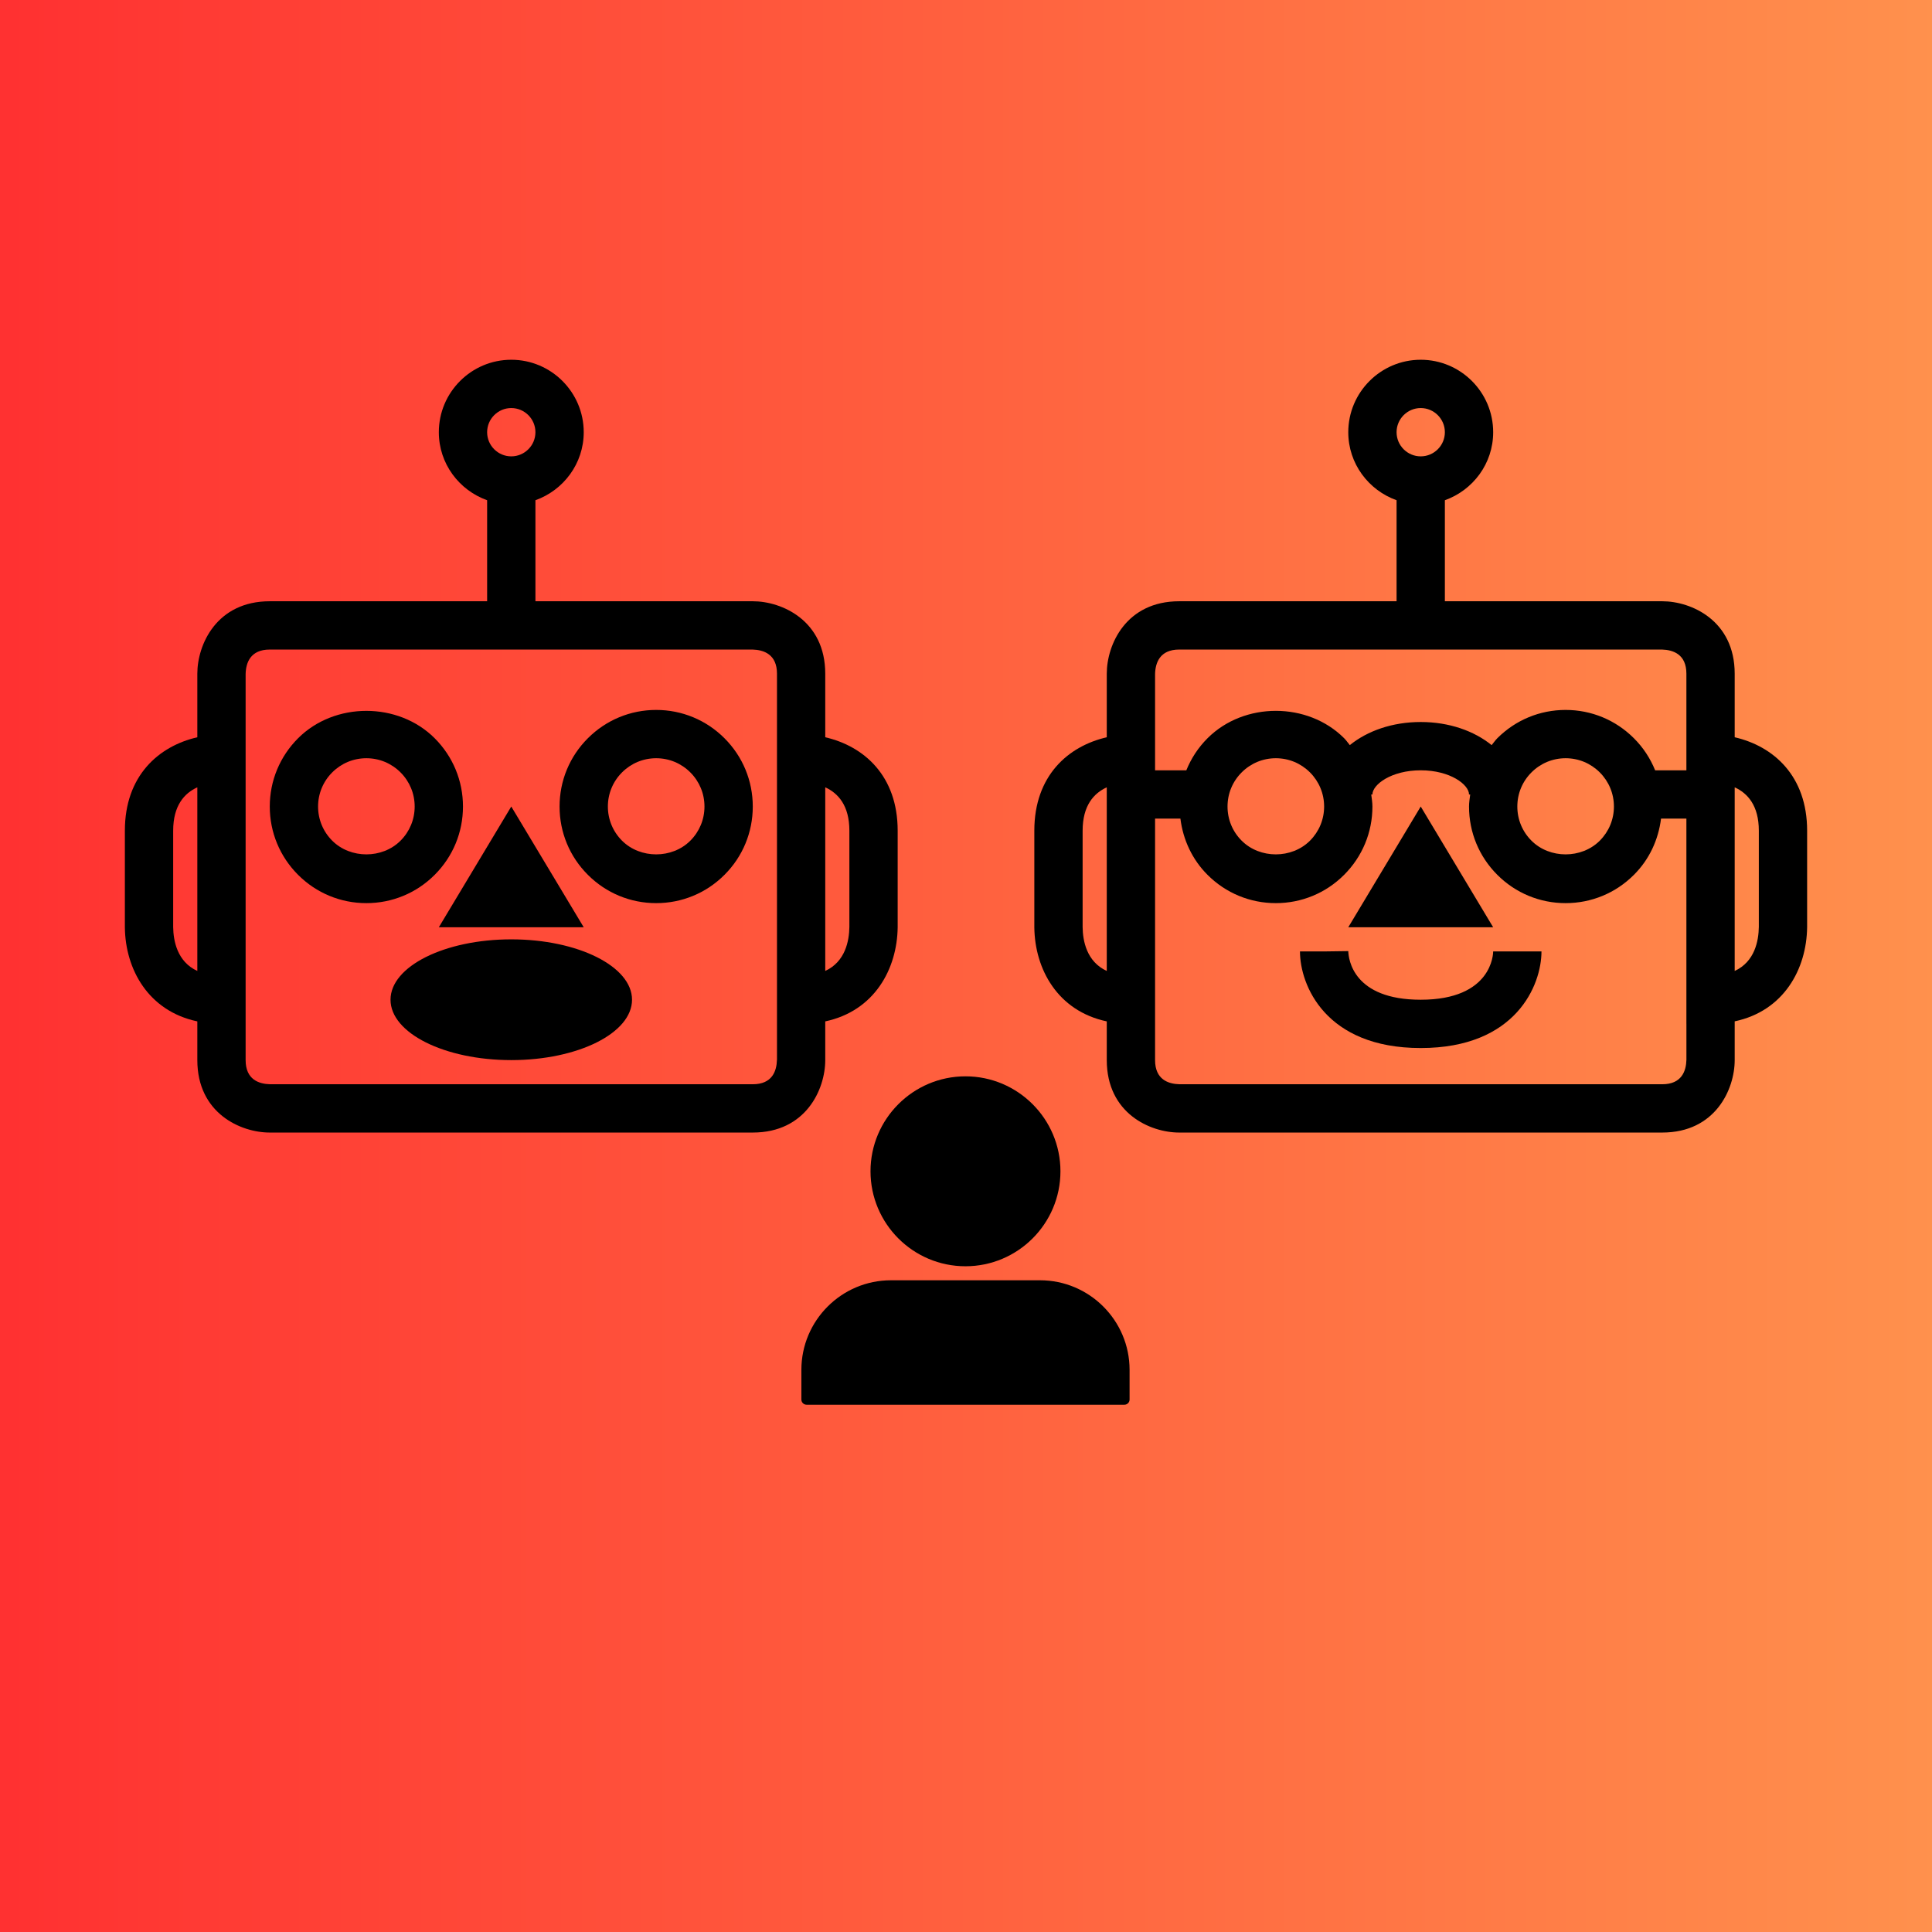 <svg xmlns="http://www.w3.org/2000/svg" xmlns:xlink="http://www.w3.org/1999/xlink" width="500" zoomAndPan="magnify" viewBox="0 0 375 375" height="500" preserveAspectRatio="xMidYMid meet" version="1.0"><defs><linearGradient x1="0" gradientTransform="matrix(0.75, 0, 0, 0.75, 0, 0)" y1="0" x2="500" gradientUnits="userSpaceOnUse" y2="0" id="75946066e7"><stop stop-opacity="1" stop-color="rgb(100%, 19.199%, 19.199%)" offset="0"/><stop stop-opacity="1" stop-color="rgb(100%, 19.345%, 19.241%)" offset="0.008"/><stop stop-opacity="1" stop-color="rgb(100%, 19.64%, 19.328%)" offset="0.016"/><stop stop-opacity="1" stop-color="rgb(100%, 19.934%, 19.414%)" offset="0.023"/><stop stop-opacity="1" stop-color="rgb(100%, 20.23%, 19.499%)" offset="0.031"/><stop stop-opacity="1" stop-color="rgb(100%, 20.525%, 19.586%)" offset="0.039"/><stop stop-opacity="1" stop-color="rgb(100%, 20.819%, 19.672%)" offset="0.047"/><stop stop-opacity="1" stop-color="rgb(100%, 21.114%, 19.757%)" offset="0.055"/><stop stop-opacity="1" stop-color="rgb(100%, 21.408%, 19.844%)" offset="0.062"/><stop stop-opacity="1" stop-color="rgb(100%, 21.703%, 19.93%)" offset="0.07"/><stop stop-opacity="1" stop-color="rgb(100%, 21.997%, 20.015%)" offset="0.078"/><stop stop-opacity="1" stop-color="rgb(100%, 22.292%, 20.102%)" offset="0.086"/><stop stop-opacity="1" stop-color="rgb(100%, 22.586%, 20.187%)" offset="0.094"/><stop stop-opacity="1" stop-color="rgb(100%, 22.881%, 20.273%)" offset="0.102"/><stop stop-opacity="1" stop-color="rgb(100%, 23.175%, 20.36%)" offset="0.109"/><stop stop-opacity="1" stop-color="rgb(100%, 23.47%, 20.445%)" offset="0.117"/><stop stop-opacity="1" stop-color="rgb(100%, 23.764%, 20.531%)" offset="0.125"/><stop stop-opacity="1" stop-color="rgb(100%, 24.059%, 20.618%)" offset="0.133"/><stop stop-opacity="1" stop-color="rgb(100%, 24.353%, 20.703%)" offset="0.141"/><stop stop-opacity="1" stop-color="rgb(100%, 24.648%, 20.789%)" offset="0.148"/><stop stop-opacity="1" stop-color="rgb(100%, 24.942%, 20.874%)" offset="0.156"/><stop stop-opacity="1" stop-color="rgb(100%, 25.237%, 20.961%)" offset="0.164"/><stop stop-opacity="1" stop-color="rgb(100%, 25.531%, 21.046%)" offset="0.172"/><stop stop-opacity="1" stop-color="rgb(100%, 25.826%, 21.132%)" offset="0.18"/><stop stop-opacity="1" stop-color="rgb(100%, 26.12%, 21.219%)" offset="0.188"/><stop stop-opacity="1" stop-color="rgb(100%, 26.414%, 21.304%)" offset="0.195"/><stop stop-opacity="1" stop-color="rgb(100%, 26.709%, 21.39%)" offset="0.203"/><stop stop-opacity="1" stop-color="rgb(100%, 27.003%, 21.477%)" offset="0.211"/><stop stop-opacity="1" stop-color="rgb(100%, 27.298%, 21.562%)" offset="0.219"/><stop stop-opacity="1" stop-color="rgb(100%, 27.592%, 21.648%)" offset="0.227"/><stop stop-opacity="1" stop-color="rgb(100%, 27.887%, 21.735%)" offset="0.234"/><stop stop-opacity="1" stop-color="rgb(100%, 28.181%, 21.82%)" offset="0.242"/><stop stop-opacity="1" stop-color="rgb(100%, 28.476%, 21.906%)" offset="0.25"/><stop stop-opacity="1" stop-color="rgb(100%, 28.77%, 21.992%)" offset="0.258"/><stop stop-opacity="1" stop-color="rgb(100%, 29.065%, 22.078%)" offset="0.266"/><stop stop-opacity="1" stop-color="rgb(100%, 29.359%, 22.163%)" offset="0.273"/><stop stop-opacity="1" stop-color="rgb(100%, 29.654%, 22.25%)" offset="0.281"/><stop stop-opacity="1" stop-color="rgb(100%, 29.948%, 22.336%)" offset="0.289"/><stop stop-opacity="1" stop-color="rgb(100%, 30.243%, 22.421%)" offset="0.297"/><stop stop-opacity="1" stop-color="rgb(100%, 30.537%, 22.508%)" offset="0.305"/><stop stop-opacity="1" stop-color="rgb(100%, 30.832%, 22.594%)" offset="0.312"/><stop stop-opacity="1" stop-color="rgb(100%, 31.126%, 22.679%)" offset="0.32"/><stop stop-opacity="1" stop-color="rgb(100%, 31.421%, 22.766%)" offset="0.328"/><stop stop-opacity="1" stop-color="rgb(100%, 31.715%, 22.852%)" offset="0.336"/><stop stop-opacity="1" stop-color="rgb(100%, 32.01%, 22.937%)" offset="0.344"/><stop stop-opacity="1" stop-color="rgb(100%, 32.304%, 23.022%)" offset="0.352"/><stop stop-opacity="1" stop-color="rgb(100%, 32.6%, 23.109%)" offset="0.359"/><stop stop-opacity="1" stop-color="rgb(100%, 32.895%, 23.195%)" offset="0.367"/><stop stop-opacity="1" stop-color="rgb(100%, 33.189%, 23.28%)" offset="0.375"/><stop stop-opacity="1" stop-color="rgb(100%, 33.484%, 23.367%)" offset="0.383"/><stop stop-opacity="1" stop-color="rgb(100%, 33.778%, 23.453%)" offset="0.391"/><stop stop-opacity="1" stop-color="rgb(100%, 34.073%, 23.538%)" offset="0.398"/><stop stop-opacity="1" stop-color="rgb(100%, 34.367%, 23.625%)" offset="0.406"/><stop stop-opacity="1" stop-color="rgb(100%, 34.662%, 23.711%)" offset="0.414"/><stop stop-opacity="1" stop-color="rgb(100%, 34.956%, 23.796%)" offset="0.422"/><stop stop-opacity="1" stop-color="rgb(100%, 35.251%, 23.883%)" offset="0.43"/><stop stop-opacity="1" stop-color="rgb(100%, 35.545%, 23.969%)" offset="0.438"/><stop stop-opacity="1" stop-color="rgb(100%, 35.84%, 24.054%)" offset="0.445"/><stop stop-opacity="1" stop-color="rgb(100%, 36.134%, 24.141%)" offset="0.453"/><stop stop-opacity="1" stop-color="rgb(100%, 36.429%, 24.226%)" offset="0.461"/><stop stop-opacity="1" stop-color="rgb(100%, 36.723%, 24.312%)" offset="0.469"/><stop stop-opacity="1" stop-color="rgb(100%, 37.018%, 24.399%)" offset="0.477"/><stop stop-opacity="1" stop-color="rgb(100%, 37.312%, 24.484%)" offset="0.484"/><stop stop-opacity="1" stop-color="rgb(100%, 37.607%, 24.57%)" offset="0.492"/><stop stop-opacity="1" stop-color="rgb(100%, 37.901%, 24.657%)" offset="0.5"/><stop stop-opacity="1" stop-color="rgb(100%, 38.196%, 24.742%)" offset="0.508"/><stop stop-opacity="1" stop-color="rgb(100%, 38.49%, 24.828%)" offset="0.516"/><stop stop-opacity="1" stop-color="rgb(100%, 38.785%, 24.915%)" offset="0.523"/><stop stop-opacity="1" stop-color="rgb(100%, 39.079%, 25%)" offset="0.531"/><stop stop-opacity="1" stop-color="rgb(100%, 39.374%, 25.085%)" offset="0.539"/><stop stop-opacity="1" stop-color="rgb(100%, 39.668%, 25.171%)" offset="0.547"/><stop stop-opacity="1" stop-color="rgb(100%, 39.963%, 25.258%)" offset="0.555"/><stop stop-opacity="1" stop-color="rgb(100%, 40.257%, 25.343%)" offset="0.562"/><stop stop-opacity="1" stop-color="rgb(100%, 40.552%, 25.429%)" offset="0.57"/><stop stop-opacity="1" stop-color="rgb(100%, 40.846%, 25.516%)" offset="0.578"/><stop stop-opacity="1" stop-color="rgb(100%, 41.141%, 25.601%)" offset="0.586"/><stop stop-opacity="1" stop-color="rgb(100%, 41.435%, 25.687%)" offset="0.594"/><stop stop-opacity="1" stop-color="rgb(100%, 41.73%, 25.774%)" offset="0.602"/><stop stop-opacity="1" stop-color="rgb(100%, 42.024%, 25.859%)" offset="0.609"/><stop stop-opacity="1" stop-color="rgb(100%, 42.319%, 25.945%)" offset="0.617"/><stop stop-opacity="1" stop-color="rgb(100%, 42.613%, 26.031%)" offset="0.625"/><stop stop-opacity="1" stop-color="rgb(100%, 42.908%, 26.117%)" offset="0.633"/><stop stop-opacity="1" stop-color="rgb(100%, 43.202%, 26.202%)" offset="0.641"/><stop stop-opacity="1" stop-color="rgb(100%, 43.497%, 26.289%)" offset="0.648"/><stop stop-opacity="1" stop-color="rgb(100%, 43.791%, 26.375%)" offset="0.656"/><stop stop-opacity="1" stop-color="rgb(100%, 44.086%, 26.46%)" offset="0.664"/><stop stop-opacity="1" stop-color="rgb(100%, 44.38%, 26.547%)" offset="0.672"/><stop stop-opacity="1" stop-color="rgb(100%, 44.675%, 26.633%)" offset="0.68"/><stop stop-opacity="1" stop-color="rgb(100%, 44.971%, 26.718%)" offset="0.688"/><stop stop-opacity="1" stop-color="rgb(100%, 45.265%, 26.805%)" offset="0.695"/><stop stop-opacity="1" stop-color="rgb(100%, 45.56%, 26.891%)" offset="0.703"/><stop stop-opacity="1" stop-color="rgb(100%, 45.854%, 26.976%)" offset="0.711"/><stop stop-opacity="1" stop-color="rgb(100%, 46.149%, 27.063%)" offset="0.719"/><stop stop-opacity="1" stop-color="rgb(100%, 46.443%, 27.148%)" offset="0.727"/><stop stop-opacity="1" stop-color="rgb(100%, 46.738%, 27.234%)" offset="0.734"/><stop stop-opacity="1" stop-color="rgb(100%, 47.032%, 27.319%)" offset="0.742"/><stop stop-opacity="1" stop-color="rgb(100%, 47.327%, 27.406%)" offset="0.75"/><stop stop-opacity="1" stop-color="rgb(100%, 47.621%, 27.492%)" offset="0.758"/><stop stop-opacity="1" stop-color="rgb(100%, 47.916%, 27.577%)" offset="0.766"/><stop stop-opacity="1" stop-color="rgb(100%, 48.21%, 27.664%)" offset="0.773"/><stop stop-opacity="1" stop-color="rgb(100%, 48.505%, 27.75%)" offset="0.781"/><stop stop-opacity="1" stop-color="rgb(100%, 48.799%, 27.835%)" offset="0.789"/><stop stop-opacity="1" stop-color="rgb(100%, 49.094%, 27.922%)" offset="0.797"/><stop stop-opacity="1" stop-color="rgb(100%, 49.388%, 28.008%)" offset="0.805"/><stop stop-opacity="1" stop-color="rgb(100%, 49.683%, 28.093%)" offset="0.812"/><stop stop-opacity="1" stop-color="rgb(100%, 49.977%, 28.18%)" offset="0.82"/><stop stop-opacity="1" stop-color="rgb(100%, 50.272%, 28.265%)" offset="0.828"/><stop stop-opacity="1" stop-color="rgb(100%, 50.566%, 28.351%)" offset="0.836"/><stop stop-opacity="1" stop-color="rgb(100%, 50.861%, 28.438%)" offset="0.844"/><stop stop-opacity="1" stop-color="rgb(100%, 51.155%, 28.523%)" offset="0.852"/><stop stop-opacity="1" stop-color="rgb(100%, 51.45%, 28.609%)" offset="0.859"/><stop stop-opacity="1" stop-color="rgb(100%, 51.744%, 28.696%)" offset="0.867"/><stop stop-opacity="1" stop-color="rgb(100%, 52.039%, 28.781%)" offset="0.875"/><stop stop-opacity="1" stop-color="rgb(100%, 52.333%, 28.867%)" offset="0.883"/><stop stop-opacity="1" stop-color="rgb(100%, 52.628%, 28.954%)" offset="0.891"/><stop stop-opacity="1" stop-color="rgb(100%, 52.922%, 29.039%)" offset="0.898"/><stop stop-opacity="1" stop-color="rgb(100%, 53.217%, 29.124%)" offset="0.906"/><stop stop-opacity="1" stop-color="rgb(100%, 53.511%, 29.211%)" offset="0.914"/><stop stop-opacity="1" stop-color="rgb(100%, 53.806%, 29.297%)" offset="0.922"/><stop stop-opacity="1" stop-color="rgb(100%, 54.1%, 29.382%)" offset="0.93"/><stop stop-opacity="1" stop-color="rgb(100%, 54.395%, 29.468%)" offset="0.938"/><stop stop-opacity="1" stop-color="rgb(100%, 54.689%, 29.555%)" offset="0.945"/><stop stop-opacity="1" stop-color="rgb(100%, 54.984%, 29.64%)" offset="0.953"/><stop stop-opacity="1" stop-color="rgb(100%, 55.278%, 29.726%)" offset="0.961"/><stop stop-opacity="1" stop-color="rgb(100%, 55.573%, 29.813%)" offset="0.969"/><stop stop-opacity="1" stop-color="rgb(100%, 55.867%, 29.898%)" offset="0.977"/><stop stop-opacity="1" stop-color="rgb(100%, 56.161%, 29.984%)" offset="0.984"/><stop stop-opacity="1" stop-color="rgb(100%, 56.456%, 30.07%)" offset="0.992"/><stop stop-opacity="1" stop-color="rgb(100%, 56.75%, 30.156%)" offset="1"/></linearGradient><clipPath id="d2e4fc57f0"><path d="M 200.762 69.828 L 350.762 69.828 L 350.762 219.828 L 200.762 219.828 Z M 200.762 69.828 " clip-rule="nonzero"/></clipPath><clipPath id="77c638eec8"><path d="M 24.238 69.828 L 174.238 69.828 L 174.238 219.828 L 24.238 219.828 Z M 24.238 69.828 " clip-rule="nonzero"/></clipPath><clipPath id="a1ae4c252b"><path d="M 155.52 208.914 L 219.27 208.914 L 219.27 272.664 L 155.52 272.664 Z M 155.52 208.914 " clip-rule="nonzero"/></clipPath></defs><rect x="-37.5" width="450" fill="#ffffff" y="-37.5" height="450" fill-opacity="1"/><rect x="-37.5" width="450" fill="#ffffff" y="-37.5" height="450" fill-opacity="1"/><rect x="-37.5" fill="url(#75946066e7)" width="450" y="-37.5" height="450"/><g clip-path="url(#d2e4fc57f0)"><path fill="#000000" d="M 289.824 179.984 L 261.699 179.984 L 275.762 156.547 Z M 275.762 194.047 C 262.641 194.047 261.746 186.184 261.699 184.609 L 257.012 184.672 L 252.324 184.672 C 252.324 191.16 257.223 203.422 275.762 203.422 C 294.301 203.422 299.199 191.16 299.199 184.672 L 289.824 184.672 C 289.824 185.059 289.664 194.047 275.762 194.047 Z M 350.762 161.234 L 350.762 179.957 C 350.668 188.09 346.238 196.234 336.703 198.242 L 336.703 205.766 C 336.703 211.422 332.957 219.828 322.641 219.828 L 228.887 219.828 C 223.234 219.828 214.824 216.086 214.824 205.766 L 214.824 198.25 C 205.289 196.238 200.859 188.105 200.762 180.016 L 200.762 161.234 C 200.762 150.605 207.281 144.836 214.824 143.102 L 214.824 130.766 C 214.824 125.113 218.57 116.703 228.887 116.703 L 271.074 116.703 L 271.074 97.094 C 265.633 95.152 261.699 89.996 261.699 83.891 C 261.699 76.141 268.008 69.828 275.762 69.828 C 283.516 69.828 289.824 76.141 289.824 83.891 C 289.824 89.996 285.891 95.152 280.449 97.094 L 280.449 116.703 L 322.641 116.703 C 328.293 116.703 336.703 120.449 336.703 130.766 L 336.703 143.102 C 344.246 144.836 350.762 150.605 350.762 161.234 Z M 271.074 83.891 C 271.074 86.477 273.18 88.578 275.762 88.578 C 278.344 88.578 280.449 86.477 280.449 83.891 C 280.449 81.309 278.344 79.203 275.762 79.203 C 273.18 79.203 271.074 81.309 271.074 83.891 Z M 224.199 142.422 L 224.199 149.516 L 230.266 149.516 C 231.195 147.215 232.574 145.098 234.383 143.289 C 241.469 136.203 253.82 136.203 260.898 143.289 C 261.309 143.699 261.629 144.184 262 144.625 C 265.398 141.871 270.242 140.141 275.762 140.141 C 281.277 140.141 286.125 141.871 289.527 144.629 C 289.898 144.184 290.219 143.703 290.629 143.289 C 294.168 139.754 298.879 137.797 303.887 137.797 C 308.891 137.797 313.602 139.754 317.141 143.293 C 318.953 145.098 320.328 147.215 321.262 149.516 L 327.328 149.516 L 327.328 130.766 C 327.328 126.992 324.75 126.137 322.586 126.078 L 228.887 126.078 C 225.113 126.078 224.254 128.656 224.199 130.824 Z M 294.512 156.547 C 294.512 159.051 295.484 161.406 297.258 163.176 C 300.801 166.719 306.969 166.719 310.516 163.176 C 312.285 161.406 313.262 159.051 313.262 156.547 C 313.262 154.047 312.285 151.691 310.516 149.922 C 308.742 148.148 306.391 147.172 303.887 147.172 C 301.383 147.172 299.031 148.148 297.258 149.922 C 295.484 151.691 294.512 154.047 294.512 156.547 Z M 238.262 156.547 C 238.262 159.051 239.234 161.406 241.008 163.176 C 244.551 166.719 250.719 166.719 254.266 163.176 C 256.035 161.406 257.012 159.051 257.012 156.547 C 257.012 154.047 256.035 151.691 254.266 149.922 C 252.492 148.148 250.141 147.172 247.637 147.172 C 245.133 147.172 242.781 148.148 241.008 149.922 C 239.234 151.691 238.262 154.047 238.262 156.547 Z M 214.824 188.461 L 214.824 152.82 C 212.32 153.957 210.137 156.352 210.137 161.234 L 210.137 179.957 C 210.168 182.605 210.914 186.672 214.824 188.461 Z M 327.328 198.734 L 327.328 158.891 L 322.406 158.891 C 321.891 163.008 320.125 166.828 317.141 169.805 C 313.602 173.348 308.891 175.297 303.887 175.297 C 298.879 175.297 294.168 173.348 290.629 169.805 C 287.086 166.266 285.137 161.555 285.137 156.547 C 285.137 155.758 285.266 154.988 285.367 154.211 L 285.137 154.211 C 285.137 152.297 281.484 149.516 275.762 149.516 C 270.039 149.516 266.387 152.297 266.387 154.211 L 266.156 154.211 C 266.254 154.988 266.387 155.758 266.387 156.547 C 266.387 161.555 264.43 166.266 260.891 169.805 C 257.352 173.348 252.641 175.297 247.637 175.297 C 242.629 175.297 237.918 173.348 234.379 169.805 C 231.402 166.828 229.633 163.008 229.117 158.891 L 224.199 158.891 L 224.199 205.766 C 224.199 209.547 226.777 210.398 228.941 210.453 L 322.645 210.453 C 326.422 210.453 327.277 207.875 327.332 205.711 L 327.332 198.734 Z M 341.387 161.234 C 341.387 156.352 339.207 153.961 336.703 152.82 L 336.703 188.461 C 340.613 186.664 341.352 182.594 341.387 179.906 Z M 341.387 161.234 " fill-opacity="1" fill-rule="nonzero"/></g><g clip-path="url(#77c638eec8)"><path fill="#000000" d="M 89.863 156.547 C 89.863 151.543 87.91 146.832 84.371 143.293 C 77.289 136.203 64.938 136.211 57.859 143.293 C 54.32 146.832 52.363 151.543 52.363 156.547 C 52.363 161.555 54.32 166.266 57.859 169.805 C 61.398 173.348 66.109 175.297 71.113 175.297 C 76.121 175.297 80.832 173.348 84.371 169.805 C 87.91 166.266 89.863 161.555 89.863 156.547 Z M 77.742 163.176 C 74.199 166.719 68.031 166.719 64.484 163.176 C 62.715 161.406 61.738 159.051 61.738 156.547 C 61.738 154.047 62.715 151.691 64.484 149.922 C 66.258 148.148 68.609 147.172 71.113 147.172 C 73.617 147.172 75.969 148.148 77.742 149.922 C 79.516 151.691 80.488 154.047 80.488 156.547 C 80.488 159.051 79.516 161.406 77.742 163.176 Z M 85.176 179.984 L 99.238 156.547 L 113.301 179.984 Z M 127.363 137.797 C 122.359 137.797 117.648 139.754 114.109 143.289 C 110.562 146.832 108.613 151.543 108.613 156.547 C 108.613 161.555 110.562 166.266 114.109 169.805 C 117.648 173.348 122.359 175.297 127.363 175.297 C 132.371 175.297 137.082 173.348 140.621 169.805 C 144.164 166.266 146.113 161.555 146.113 156.547 C 146.113 151.543 144.164 146.832 140.621 143.293 C 137.082 139.754 132.371 137.797 127.363 137.797 Z M 133.992 163.176 C 130.449 166.719 124.281 166.719 120.734 163.176 C 118.965 161.406 117.988 159.051 117.988 156.547 C 117.988 154.047 118.965 151.691 120.734 149.922 C 122.508 148.148 124.859 147.172 127.363 147.172 C 129.867 147.172 132.219 148.148 133.992 149.922 C 135.766 151.691 136.738 154.047 136.738 156.547 C 136.738 159.051 135.766 161.406 133.992 163.176 Z M 160.18 143.102 L 160.18 130.766 C 160.18 120.449 151.773 116.703 146.117 116.703 L 103.926 116.703 L 103.926 97.094 C 109.367 95.152 113.301 89.996 113.301 83.891 C 113.301 76.141 106.992 69.828 99.238 69.828 C 91.484 69.828 85.176 76.141 85.176 83.891 C 85.176 89.996 89.109 95.152 94.551 97.094 L 94.551 116.703 L 52.363 116.703 C 42.047 116.703 38.301 125.113 38.301 130.766 L 38.301 143.102 C 30.758 144.836 24.238 150.602 24.238 161.234 L 24.238 180.016 C 24.332 188.105 28.762 196.238 38.301 198.25 L 38.301 205.766 C 38.301 216.086 46.711 219.828 52.363 219.828 L 146.117 219.828 C 156.438 219.828 160.18 211.422 160.18 205.766 L 160.18 198.25 C 169.715 196.234 174.145 188.094 174.238 179.961 L 174.238 161.234 C 174.238 150.605 167.723 144.836 160.18 143.102 Z M 99.238 79.203 C 101.82 79.203 103.926 81.309 103.926 83.891 C 103.926 86.477 101.82 88.578 99.238 88.578 C 96.656 88.578 94.551 86.477 94.551 83.891 C 94.551 81.309 96.656 79.203 99.238 79.203 Z M 33.613 179.957 L 33.613 161.234 C 33.613 156.352 35.793 153.957 38.301 152.82 L 38.301 188.461 C 34.391 186.672 33.648 182.605 33.613 179.957 Z M 150.805 205.711 C 150.75 207.875 149.898 210.453 146.117 210.453 L 52.414 210.453 C 50.254 210.398 47.676 209.547 47.676 205.766 L 47.676 130.824 C 47.727 128.656 48.586 126.078 52.363 126.078 L 146.066 126.078 C 148.234 126.137 150.812 126.992 150.812 130.766 L 150.812 205.711 Z M 164.863 179.902 C 164.832 182.586 164.09 186.66 160.18 188.457 L 160.18 152.816 C 162.684 153.961 164.863 156.352 164.863 161.234 Z M 122.676 194.047 C 122.676 200.523 112.18 205.766 99.238 205.766 C 86.297 205.766 75.801 200.523 75.801 194.047 C 75.801 187.574 86.297 182.328 99.238 182.328 C 112.18 182.328 122.676 187.574 122.676 194.047 Z M 122.676 194.047 " fill-opacity="1" fill-rule="nonzero"/></g><g clip-path="url(#a1ae4c252b)"><path fill="#000000" d="M 218.238 272.656 L 156.559 272.656 C 156 272.656 155.547 272.207 155.547 271.648 L 155.547 265.887 C 155.547 256.301 163.348 248.5 172.934 248.5 L 201.863 248.5 C 211.449 248.5 219.25 256.301 219.25 265.887 L 219.25 271.648 C 219.25 272.207 218.797 272.656 218.238 272.656 Z M 187.398 245.781 C 177.234 245.781 168.965 237.512 168.965 227.348 C 168.965 217.184 177.234 208.914 187.398 208.914 C 197.562 208.914 205.832 217.184 205.832 227.348 C 205.832 237.512 197.562 245.781 187.398 245.781 Z M 187.398 245.781 " fill-opacity="1" fill-rule="nonzero"/></g></svg>